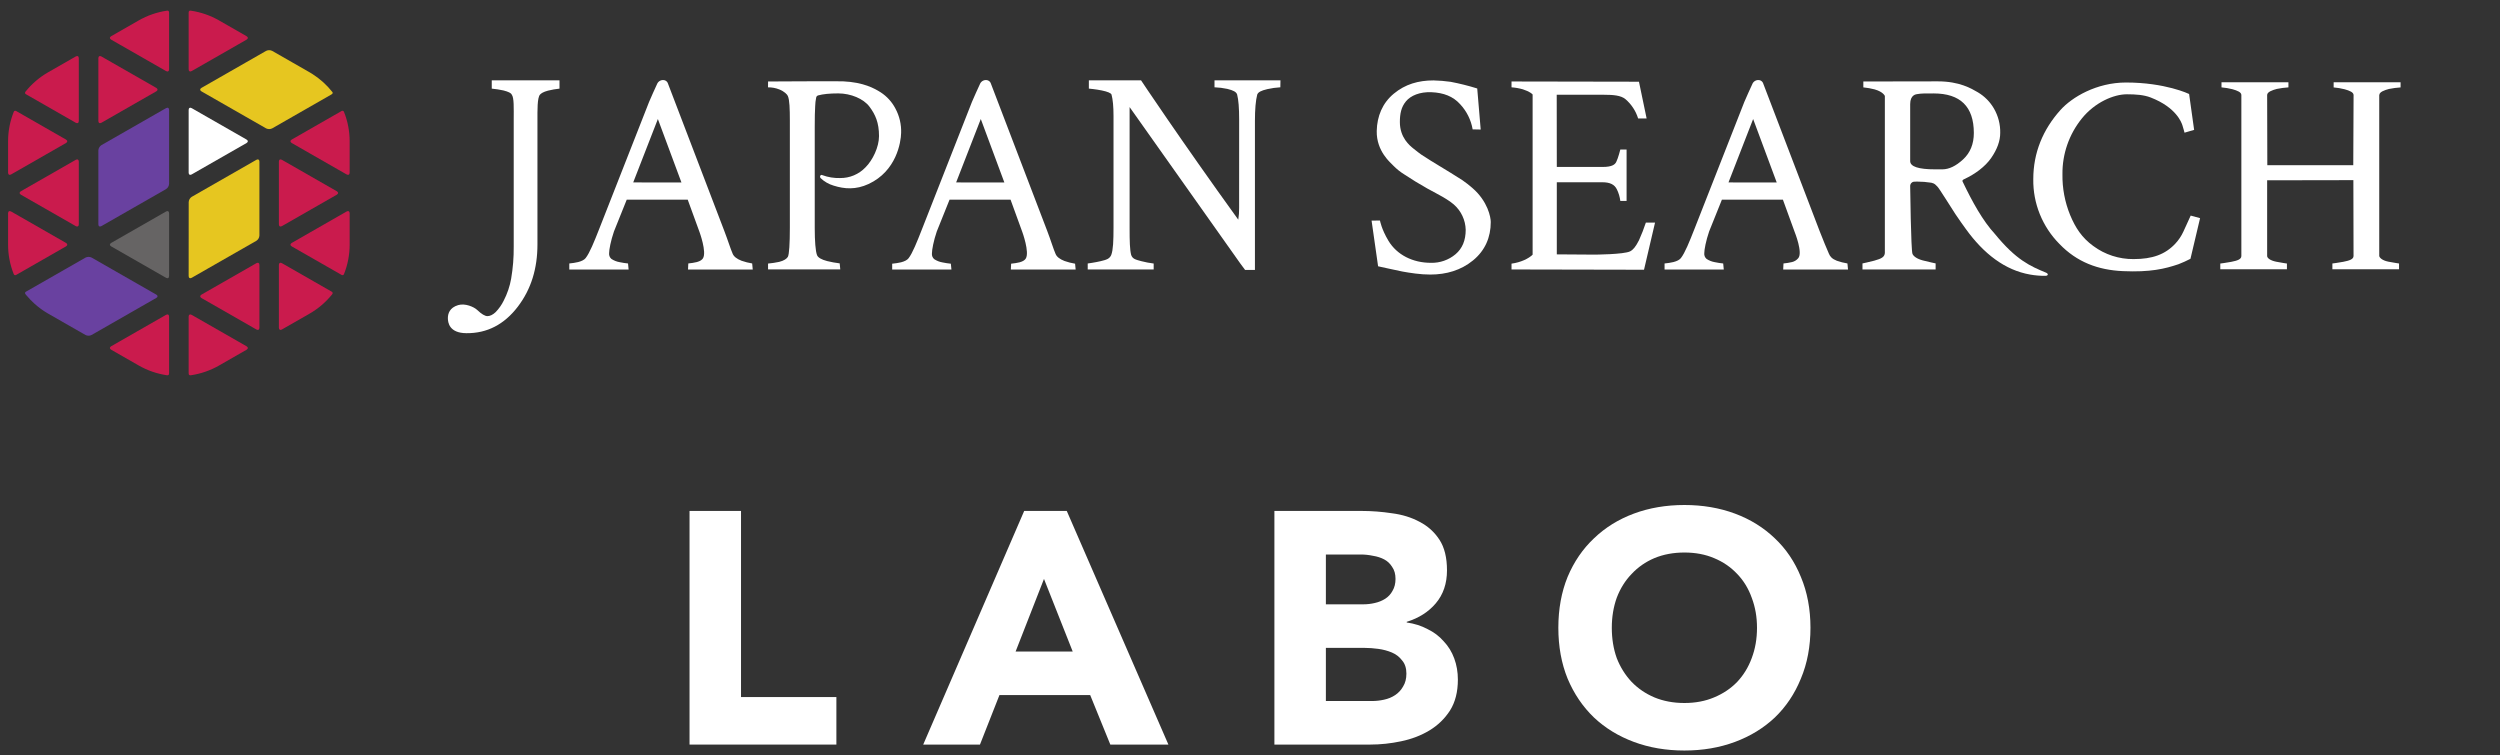 <svg width="500" height="151" viewBox="0 0 500 151" fill="none" xmlns="http://www.w3.org/2000/svg">
<rect x="0" y="0" width="500" height="151" fill="#333333" stroke="none"/>
<path d="M111.899 16.069V17.726C111.128 17.808 110.364 17.941 109.611 18.125C108.617 18.389 108.22 18.686 108.005 18.919C107.439 19.546 107.49 22.008 107.49 24.209V48.894C107.49 53.667 106.249 57.823 103.553 61.35C100.857 64.877 97.425 66.685 93.256 66.637C89.841 66.606 89.575 64.495 89.575 63.624C89.575 62.754 89.9 61.541 91.628 61.021C93.004 60.609 94.774 61.358 95.454 62.004C96.303 62.819 96.991 63.226 97.49 63.226C97.988 63.226 98.569 62.959 99.124 62.428C99.79 61.742 100.342 60.956 100.758 60.098C101.464 58.728 101.959 57.262 102.228 55.748C102.591 53.634 102.763 51.493 102.743 49.349V23.974C102.743 21.623 102.837 19.52 102.341 18.919C102.228 18.616 101.681 18.341 100.707 18.094C99.93 17.921 99.143 17.799 98.351 17.726V16.069H111.899Z" fill="white"/>
<path d="M133.541 16.577L144.869 46.209C145.557 47.992 146.112 49.798 146.534 50.747C146.763 51.308 147.355 51.78 148.31 52.151C149 52.392 149.711 52.573 150.434 52.69L150.547 53.9H137.605L137.661 52.69C138.241 52.638 138.817 52.544 139.383 52.409C140.071 52.221 140.411 51.943 140.587 51.671C141.388 50.427 139.899 46.395 139.899 46.395L137.545 39.936H125.345L122.796 46.282C122.145 48.178 121.822 49.932 121.822 50.646C121.8 50.858 121.831 51.072 121.911 51.27C121.991 51.468 122.118 51.644 122.281 51.783C122.783 52.114 123.349 52.337 123.943 52.437C124.492 52.552 125.047 52.637 125.606 52.693L125.722 53.903H113.859V52.693C114.457 52.64 115.051 52.546 115.637 52.412C116.365 52.224 116.861 51.957 117.13 51.614C117.931 50.592 118.829 48.368 119.826 45.83L129.806 20.407C129.882 20.219 131.34 16.897 131.474 16.678C131.603 16.44 131.806 16.249 132.052 16.132C132.299 16.016 132.576 15.98 132.844 16.03C132.995 16.062 133.136 16.128 133.257 16.223C133.377 16.318 133.475 16.439 133.541 16.577V16.577ZM136.288 36.494L131.575 23.805L126.642 36.485L136.288 36.494Z" fill="white"/>
<path d="M198.124 16.577L209.452 46.209C210.14 47.992 210.695 49.846 211.117 50.792C211.346 51.353 211.939 51.822 212.896 52.196C213.585 52.439 214.295 52.621 215.017 52.738L215.13 53.9H202.168L202.228 52.738C202.807 52.684 203.381 52.59 203.947 52.457C204.635 52.266 204.975 51.991 205.15 51.716C205.955 50.475 204.462 46.395 204.462 46.395L202.112 39.937H189.909L187.36 46.282C186.709 48.178 186.386 49.972 186.386 50.694C186.364 50.906 186.394 51.12 186.474 51.318C186.554 51.516 186.681 51.692 186.844 51.831C187.347 52.161 187.913 52.384 188.507 52.485C189.056 52.6 189.611 52.685 190.169 52.741L190.285 53.903H178.436V52.741C179.034 52.686 179.627 52.592 180.212 52.46C180.94 52.269 181.435 52.005 181.704 51.662C182.506 50.638 183.404 48.369 184.4 45.83L194.38 20.407C194.457 20.219 195.918 16.897 196.051 16.678C196.18 16.44 196.382 16.249 196.628 16.132C196.874 16.016 197.151 15.98 197.419 16.03C197.571 16.061 197.714 16.127 197.836 16.222C197.958 16.317 198.057 16.439 198.124 16.577V16.577ZM200.871 36.494L196.159 23.805L191.226 36.486L200.871 36.494Z" fill="white"/>
<path d="M352.594 16.577L363.922 46.209C364.613 47.992 365.367 49.798 365.786 50.747C366.018 51.309 366.409 51.78 367.366 52.151C368.056 52.393 368.765 52.573 369.487 52.69L369.603 53.9H356.638L356.698 52.69C357.277 52.638 357.852 52.544 358.417 52.409C358.887 52.293 359.308 52.035 359.623 51.671C360.64 50.607 358.932 46.395 358.932 46.395L356.582 39.937H344.379L341.83 46.282C341.179 48.178 340.856 49.933 340.856 50.646C340.834 50.858 340.865 51.072 340.944 51.27C341.024 51.468 341.151 51.644 341.315 51.783C341.816 52.114 342.383 52.337 342.977 52.437C343.526 52.552 344.081 52.638 344.639 52.693L344.755 53.903H332.912V52.693C333.51 52.64 334.103 52.546 334.688 52.412C335.416 52.224 335.911 51.957 336.18 51.615C336.982 50.593 337.879 48.369 338.876 45.83L348.856 20.407C348.933 20.219 350.394 16.897 350.527 16.678C350.656 16.44 350.858 16.249 351.104 16.132C351.35 16.016 351.627 15.98 351.895 16.03C352.046 16.062 352.188 16.128 352.309 16.223C352.43 16.318 352.528 16.439 352.594 16.577V16.577ZM355.344 36.494L350.629 23.805L345.696 36.486L355.344 36.494Z" fill="white"/>
<path d="M153.614 16.297C153.614 16.297 167.491 16.215 168.59 16.266C172.753 16.456 174.922 17.7 176.125 18.459C177.376 19.267 178.394 20.384 179.079 21.699C179.89 23.201 180.286 24.888 180.226 26.59C180.184 28.46 179.289 34.211 173.713 36.8C171.164 37.979 168.898 37.811 166.729 37.126C165.744 36.837 164.845 36.317 164.107 35.609C163.823 35.166 164.234 34.868 164.48 35.031C165.609 35.447 166.808 35.644 168.012 35.609C168.961 35.621 169.902 35.438 170.776 35.071C171.65 34.704 172.437 34.162 173.09 33.478C174.54 32.038 175.803 29.415 175.803 27.216C175.803 24.524 175.069 22.898 173.883 21.32C172.696 19.742 170.147 18.68 167.652 18.68C165.93 18.68 164.592 18.813 163.636 19.079C163.535 19.104 163.443 19.158 163.373 19.233C163.302 19.309 163.255 19.404 163.237 19.506C163.117 20.076 163.05 20.656 163.036 21.238C162.976 22.148 162.946 23.514 162.948 25.335V45.636C162.948 48.178 163.101 50.267 163.407 51.025C163.6 51.519 164.277 51.915 165.443 52.218C166.265 52.42 167.098 52.572 167.938 52.673L168.054 53.883H153.611V52.712C154.363 52.644 155.11 52.531 155.849 52.373C156.803 52.145 157.378 51.713 157.568 51.373C157.837 50.915 157.97 48.694 157.97 45.586V24.088C157.97 21.842 157.916 19.95 157.568 19.197C157.454 18.894 156.848 18.276 155.868 17.889C155.149 17.6 154.379 17.458 153.603 17.47L153.614 16.297Z" fill="white"/>
<path d="M247.831 23.918C247.831 21.606 247.697 19.938 247.429 18.914C247.276 18.389 246.67 18.071 245.466 17.777C244.622 17.595 243.764 17.489 242.901 17.459V16.069H256.092L256.069 17.459C255.198 17.509 254.332 17.63 253.481 17.822C252.201 18.125 251.64 18.42 251.445 18.914C251.139 20.089 250.986 21.853 250.986 24.204V53.99H249.021L248.049 52.682L225.92 21.416V45.699C225.92 48.2 225.963 49.964 226.232 50.986C226.515 51.775 227.05 51.907 228.245 52.23C229.063 52.443 229.895 52.601 230.734 52.704V53.889H217.543V52.696C217.543 52.696 218.959 52.513 220.151 52.23C221.344 51.946 221.921 51.752 222.25 50.986C222.632 50 222.703 48.108 222.703 45.527V23.179C222.703 21.322 222.57 19.9 222.304 18.914C222.187 18.61 221.536 18.335 220.352 18.088C219.166 17.844 217.772 17.72 217.772 17.72V16.069H228.211C228.211 16.069 236.104 27.938 247.653 43.935C247.778 43.165 247.836 42.385 247.825 41.605L247.831 23.918Z" fill="white"/>
<path d="M275.347 26.192C275.412 23.246 276.479 20.621 278.768 18.728C281.056 16.835 283.69 16.083 286.697 16.083C287.847 16.108 288.994 16.202 290.132 16.364C291.928 16.706 293.701 17.15 295.445 17.695L296.139 25.908L294.53 25.874C294.209 24.002 293.347 22.262 292.05 20.865C290.614 19.267 288.728 18.546 286.292 18.442C283.978 18.343 282.143 19.113 281.195 20.261C280.246 21.41 279.974 22.729 279.974 24.414C279.974 27.542 281.956 29.123 282.67 29.699C283.384 30.274 283.905 30.676 284.233 30.903C284.562 31.131 285.219 31.558 286.202 32.167C287.184 32.776 287.813 33.164 288.085 33.315L290.112 34.551C291.27 35.26 292.062 35.758 292.488 36.045C293.178 36.523 293.84 37.041 294.471 37.594C297.6 40.299 298.152 43.491 298.152 44.401C298.152 47.464 297.02 50.107 294.61 52.078C292.2 54.049 289.291 54.911 286.046 54.911C285.058 54.907 284.071 54.84 283.092 54.712C282.05 54.577 281.181 54.442 280.487 54.307C279.792 54.172 278.913 53.985 277.85 53.746C276.788 53.496 275.618 53.257 275.618 53.257L274.316 44.12L275.995 44.106C275.995 44.106 276.278 45.805 277.694 48.166C279.393 50.974 282.543 52.564 286.19 52.564C287.99 52.609 289.743 51.995 291.115 50.84C292.467 49.692 293.142 48.065 293.14 45.959C293.116 44.993 292.89 44.042 292.477 43.167C292.063 42.292 291.471 41.511 290.738 40.874C290.274 40.484 289.779 40.129 289.26 39.813C288.912 39.583 288.274 39.22 287.348 38.721C286.422 38.221 285.785 37.878 285.437 37.687C284.315 37.036 283.534 36.576 283.092 36.309C282.678 36.059 281.942 35.593 280.892 34.904C280.076 34.405 279.327 33.807 278.66 33.124C278.187 32.608 275.259 30.277 275.347 26.192Z" fill="white"/>
<path d="M306.524 50.932V18.939C306.546 18.812 305.881 18.287 304.57 17.863C303.831 17.652 303.071 17.519 302.304 17.467V16.296L327.792 16.344L329.324 23.69H327.625C327.163 22.194 326.285 20.858 325.093 19.834C324.184 19.073 322.646 18.953 320.845 18.953H311.344L311.361 33.391H320.517C322.499 33.391 323.006 32.86 323.244 32.4C323.623 31.667 324.065 29.904 324.065 29.904H325.317V40.189H324.065C323.967 39.395 323.738 38.622 323.388 37.901C322.904 36.879 321.972 36.452 320.468 36.452H311.361V50.873L318.843 50.924C318.843 50.924 324.79 50.904 326.042 50.261C326.608 49.958 327.095 49.419 327.789 48.068C328.312 46.908 328.774 45.723 329.174 44.516H331.009L328.803 53.948L302.304 53.892V52.729C304.193 52.471 305.751 51.702 306.524 50.932Z" fill="white"/>
<path d="M387.569 16.271C391.894 16.271 394.27 17.701 395.573 18.459C396.904 19.25 398.01 20.365 398.784 21.699C399.646 23.185 400.082 24.877 400.044 26.591C400.044 28.184 399.442 29.852 398.237 31.594C397.034 33.341 394.955 34.849 392.891 35.806C392.508 35.961 392.392 36.149 392.548 36.368C394.46 40.349 396.533 44.149 399.019 46.839C403.244 52.011 406.082 53.238 409.18 54.521C409.786 54.771 409.594 55.153 409.124 55.164C408.089 55.179 407.055 55.095 406.037 54.914C400.976 54.038 396.722 50.727 393.18 45.816C392.568 44.983 391.869 43.988 391.084 42.829C390.302 41.675 387.813 37.589 387.45 37.286C387.088 36.983 387.043 36.724 386.275 36.545C385.328 36.398 384.371 36.322 383.412 36.317C383.182 36.315 382.953 36.324 382.724 36.345C382.547 36.38 382.386 36.471 382.265 36.604C382.183 36.697 382.12 36.805 382.081 36.922C382.041 37.039 382.026 37.163 382.036 37.286C382.036 37.286 382.189 50.011 382.494 50.764C382.687 51.258 383.409 51.783 384.576 52.087C385.743 52.39 387.125 52.679 387.125 52.679V53.889H372.495V52.685C372.495 52.685 373.911 52.39 374.84 52.137C376.38 51.716 376.896 51.379 376.972 50.604V19.197C376.972 19.197 376.689 18.383 374.933 17.878C374.19 17.683 373.432 17.55 372.667 17.479V16.297L387.569 16.271ZM386.74 18.686C385.018 18.686 384.296 18.669 383.423 18.824C383.27 18.86 382.036 18.916 382.036 20.829V32.221C382.036 33.321 383.699 33.871 387.026 33.869H388.459C389.799 33.869 391.186 33.206 392.619 31.881C394.052 30.555 394.768 28.792 394.768 26.591C394.759 21.323 392.076 18.688 386.72 18.686H386.74Z" fill="white"/>
<path d="M440.015 43.632L438.092 51.761C437.316 52.166 436.517 52.526 435.699 52.842C432.977 53.765 430.06 54.473 424.58 54.226C419.608 54.004 415.371 52.415 411.888 48.79C410.196 47.082 408.862 45.058 407.964 42.836C407.067 40.613 406.622 38.236 406.657 35.842C406.657 30.535 408.591 25.908 412.072 22.022C414.402 19.416 419.327 16.502 425.201 16.502C433.091 16.502 437.823 18.798 437.823 18.798L438.825 25.975L436.905 26.537C436.905 26.537 436.65 25.557 436.48 25.052C436.311 24.546 435.294 21.505 430.148 19.503C428.772 18.967 427.141 18.857 425.371 18.857C422.737 18.857 418.959 20.475 416.359 23.707C413.815 26.863 412.448 30.794 412.491 34.834C412.444 37.637 412.968 40.42 414.031 43.017C415.088 45.558 416.368 47.532 418.648 49.194C420.975 50.922 423.811 51.843 426.719 51.817C430.451 51.817 433.028 50.907 435.064 48.728C435.723 48.022 436.264 47.216 436.667 46.341C437.064 45.426 438.14 43.118 438.14 43.118L440.015 43.632Z" fill="white"/>
<path d="M475.848 19.02V51.191C475.893 51.55 476.471 52.092 477.655 52.331C478.646 52.53 479.807 52.696 479.807 52.696V53.847H466.477V52.696C466.477 52.696 467.689 52.55 468.66 52.359C469.935 52.109 470.699 51.845 470.708 51.191L470.674 36.028L453.43 36.059V51.177V51.202C453.43 51.612 454.05 52.103 455.234 52.342C456.225 52.541 457.386 52.707 457.386 52.707V53.858H444.056V52.707C444.056 52.707 445.268 52.561 446.239 52.37C447.514 52.12 448.264 51.856 448.273 51.202V19.006C448.273 18.445 447.497 18.125 446.483 17.841C445.766 17.661 445.036 17.539 444.3 17.476V16.448H457.686V17.476C456.905 17.525 456.128 17.628 455.361 17.785C454.512 18.015 453.43 18.372 453.43 19.006L453.464 33.046H470.654L470.716 19.029V19.015C470.716 18.453 469.926 18.133 468.912 17.849C468.196 17.669 467.465 17.547 466.729 17.484V16.457H480.116V17.484C479.334 17.534 478.557 17.637 477.79 17.793C476.941 18.023 475.859 18.38 475.859 19.015L475.848 19.02Z" fill="white"/>
<path d="M37.73 55.212C37.73 55.594 38.002 55.75 38.336 55.56L51.276 48.158C51.453 48.043 51.599 47.889 51.705 47.708C51.81 47.527 51.871 47.324 51.883 47.116V32.313C51.883 31.931 51.611 31.773 51.276 31.965L38.347 39.367C38.17 39.481 38.023 39.635 37.918 39.816C37.812 39.997 37.752 40.2 37.74 40.409L37.73 55.212Z" fill="#E6C620"/>
<path d="M19.672 44.875C19.672 45.257 19.947 45.413 20.279 45.223L33.211 37.82C33.387 37.706 33.534 37.552 33.639 37.371C33.745 37.19 33.806 36.987 33.817 36.778V21.975C33.817 21.593 33.545 21.437 33.211 21.627L20.279 29.03C20.103 29.145 19.956 29.299 19.851 29.48C19.746 29.661 19.685 29.863 19.672 30.072V44.875Z" fill="#6941A0"/>
<path d="M68.277 22.226L58.349 27.91C58.015 28.102 58.015 28.414 58.349 28.604L67.606 33.905L69.323 34.886C69.655 35.078 69.93 34.922 69.93 34.54V28.256C69.931 26.252 69.55 24.265 68.806 22.401C68.794 22.348 68.767 22.297 68.729 22.256C68.692 22.215 68.644 22.185 68.591 22.167C68.538 22.149 68.481 22.146 68.426 22.156C68.371 22.166 68.32 22.191 68.277 22.226Z" fill="#CA1B4D"/>
<path d="M3.27 22.227C3.557 22.393 13.198 27.91 13.198 27.91C13.532 28.102 13.532 28.414 13.198 28.604L3.94 33.905L2.223 34.886C1.889 35.078 1.617 34.922 1.617 34.54V28.256C1.616 26.252 1.996 24.266 2.738 22.402C2.751 22.348 2.778 22.298 2.816 22.257C2.854 22.216 2.902 22.185 2.955 22.168C3.008 22.15 3.065 22.146 3.12 22.157C3.176 22.167 3.227 22.191 3.27 22.227V22.227Z" fill="#CA1B4D"/>
<path d="M68.277 54.961L58.349 49.278C58.015 49.086 58.015 48.774 58.349 48.584L67.606 43.282L69.323 42.301C69.655 42.109 69.93 42.266 69.93 42.647V48.942C69.931 50.947 69.55 52.933 68.806 54.797C68.792 54.85 68.765 54.898 68.727 54.938C68.688 54.978 68.64 55.008 68.587 55.024C68.534 55.041 68.478 55.043 68.424 55.032C68.369 55.021 68.319 54.997 68.277 54.961Z" fill="#CA1B4D"/>
<path d="M3.27 54.961C3.557 54.794 13.198 49.278 13.198 49.278C13.532 49.086 13.532 48.774 13.198 48.584L3.94 43.282L2.223 42.301C1.889 42.109 1.617 42.266 1.617 42.647V48.942C1.616 50.946 1.996 52.933 2.738 54.797C2.753 54.85 2.78 54.898 2.819 54.938C2.857 54.978 2.905 55.008 2.959 55.024C3.012 55.04 3.068 55.043 3.123 55.032C3.177 55.021 3.228 54.997 3.27 54.961V54.961Z" fill="#CA1B4D"/>
<path d="M5.228 18.868L15.153 24.551C15.487 24.741 15.76 24.585 15.76 24.203V11.639C15.76 11.257 15.487 11.101 15.153 11.293L9.666 14.434C7.912 15.434 6.365 16.754 5.106 18.324C5.066 18.363 5.036 18.411 5.02 18.465C5.003 18.518 5.001 18.575 5.013 18.63C5.026 18.684 5.052 18.735 5.089 18.777C5.127 18.818 5.174 18.85 5.228 18.868V18.868Z" fill="#CA1B4D"/>
<path d="M37.73 74.679V63.321C37.73 62.937 38.002 62.781 38.336 62.973L47.594 68.272L49.311 69.256C49.642 69.445 49.642 69.758 49.311 69.95L43.83 73.091C42.08 74.095 40.155 74.761 38.155 75.055C38.008 75.076 37.728 75.072 37.73 74.679Z" fill="#CA1B4D"/>
<path d="M33.817 2.502C33.817 2.831 33.817 13.866 33.817 13.866C33.817 14.248 33.542 14.406 33.211 14.214L23.953 8.915L22.236 7.932C21.902 7.742 21.902 7.428 22.236 7.238L27.723 4.097C29.475 3.092 31.402 2.426 33.404 2.133C33.538 2.11 33.817 2.11 33.817 2.502Z" fill="#CA1B4D"/>
<path d="M66.319 58.32L56.383 52.636C56.049 52.447 55.777 52.603 55.777 52.985V65.549C55.777 65.931 56.051 66.087 56.383 65.895L61.872 62.754C63.627 61.752 65.175 60.43 66.434 58.858C66.473 58.819 66.502 58.772 66.518 58.719C66.534 58.667 66.536 58.611 66.525 58.558C66.513 58.504 66.488 58.454 66.453 58.413C66.417 58.371 66.371 58.339 66.319 58.32Z" fill="#CA1B4D"/>
<path d="M51.277 65.895C51.611 66.087 51.883 65.931 51.883 65.549V52.985C51.883 52.603 51.611 52.447 51.277 52.636L40.302 58.919C39.97 59.111 39.97 59.423 40.302 59.613L51.277 65.895Z" fill="#CA1B4D"/>
<path d="M56.383 31.965C56.051 31.773 55.777 31.931 55.777 32.313V44.875C55.777 45.257 56.051 45.413 56.383 45.223L67.358 38.941C67.692 38.751 67.692 38.437 67.358 38.247L56.383 31.965Z" fill="#CA1B4D"/>
<path d="M38.336 21.627C38.002 21.437 37.73 21.593 37.73 21.975V34.54C37.73 34.922 38.002 35.078 38.336 34.886L49.311 28.604C49.642 28.414 49.642 28.102 49.311 27.91L38.336 21.627Z" fill="white"/>
<path d="M20.279 11.293C19.947 11.101 19.672 11.257 19.672 11.639V24.203C19.672 24.585 19.947 24.741 20.279 24.551L31.253 18.269C31.587 18.077 31.587 17.765 31.253 17.575L20.279 11.293Z" fill="#CA1B4D"/>
<path d="M33.211 55.56C33.545 55.75 33.817 55.594 33.817 55.212V42.647C33.817 42.266 33.545 42.109 33.211 42.301L22.236 48.584C21.902 48.774 21.902 49.086 22.236 49.278L33.211 55.56Z" fill="#666464"/>
<path d="M15.153 45.223C15.487 45.413 15.76 45.257 15.76 44.875V32.313C15.76 31.931 15.487 31.773 15.153 31.965L4.181 38.247C3.847 38.437 3.847 38.751 4.181 38.941L15.153 45.223Z" fill="#CA1B4D"/>
<path d="M33.817 74.679C33.817 74.35 33.817 63.315 33.817 63.315C33.817 62.931 33.542 62.775 33.211 62.967L23.953 68.266L22.236 69.249C21.902 69.439 21.902 69.751 22.236 69.943L27.723 73.085C29.474 74.091 31.402 74.76 33.404 75.055C33.538 75.076 33.817 75.072 33.817 74.679Z" fill="#CA1B4D"/>
<path d="M37.73 2.502V13.866C37.73 14.248 38.002 14.406 38.336 14.214L47.594 8.915L49.311 7.932C49.642 7.742 49.642 7.428 49.311 7.238L43.83 4.097C42.08 3.093 40.155 2.426 38.155 2.133C38.008 2.11 37.728 2.11 37.73 2.502Z" fill="#CA1B4D"/>
<path d="M66.319 18.868C66.568 18.727 66.56 18.558 66.502 18.436C65.365 16.992 63.987 15.751 62.428 14.767L62.257 14.664C62.062 14.544 61.866 14.428 61.666 14.316L58.602 12.561L54.436 10.177C54.248 10.082 54.041 10.033 53.83 10.033C53.619 10.033 53.411 10.082 53.223 10.177L40.291 17.579C39.96 17.769 39.96 18.081 40.291 18.273L46.757 21.974L53.223 25.676C53.412 25.77 53.619 25.818 53.83 25.818C54.04 25.818 54.248 25.77 54.436 25.676L58.602 23.29L66.308 18.879L66.319 18.868Z" fill="#E6C620"/>
<path d="M31.253 58.919L18.323 51.516C18.135 51.422 17.927 51.373 17.717 51.373C17.506 51.373 17.299 51.422 17.111 51.516L13.008 53.864C10.179 55.486 5.523 58.151 5.24 58.311H5.225C4.953 58.467 4.991 58.653 5.062 58.777C5.132 58.902 5.24 59.007 5.336 59.121C5.829 59.709 6.364 60.262 6.936 60.775V60.775C7.115 60.935 7.298 61.089 7.483 61.241L7.549 61.296C7.711 61.425 7.872 61.549 8.038 61.674L8.198 61.792C8.332 61.889 8.468 61.982 8.604 62.077C8.694 62.136 8.781 62.197 8.872 62.256C8.964 62.315 9.085 62.391 9.191 62.456C9.345 62.551 9.498 62.646 9.655 62.737L12.998 64.65L17.1 66.998C17.288 67.093 17.496 67.142 17.706 67.142C17.917 67.142 18.125 67.093 18.313 66.998L31.242 59.596C31.587 59.423 31.587 59.111 31.253 58.919Z" fill="#6941A0"/>
<path d="M311.669 125.552C311.669 121.812 312.285 118.424 313.517 115.388C314.793 112.352 316.553 109.778 318.797 107.666C321.041 105.51 323.703 103.86 326.783 102.716C329.863 101.572 333.229 101 336.881 101C340.533 101 343.899 101.572 346.979 102.716C350.059 103.86 352.721 105.51 354.965 107.666C357.209 109.778 358.947 112.352 360.179 115.388C361.455 118.424 362.093 121.812 362.093 125.552C362.093 129.292 361.455 132.68 360.179 135.716C358.947 138.752 357.209 141.348 354.965 143.504C352.721 145.616 350.059 147.244 346.979 148.388C343.899 149.532 340.533 150.104 336.881 150.104C333.229 150.104 329.863 149.532 326.783 148.388C323.703 147.244 321.041 145.616 318.797 143.504C316.553 141.348 314.793 138.752 313.517 135.716C312.285 132.68 311.669 129.292 311.669 125.552ZM322.361 125.552C322.361 127.752 322.691 129.776 323.351 131.624C324.055 133.428 325.045 135.012 326.321 136.376C327.597 137.696 329.115 138.73 330.875 139.478C332.679 140.226 334.681 140.6 336.881 140.6C339.081 140.6 341.061 140.226 342.821 139.478C344.625 138.73 346.165 137.696 347.441 136.376C348.717 135.012 349.685 133.428 350.345 131.624C351.049 129.776 351.401 127.752 351.401 125.552C351.401 123.396 351.049 121.394 350.345 119.546C349.685 117.698 348.717 116.114 347.441 114.794C346.165 113.43 344.625 112.374 342.821 111.626C341.061 110.878 339.081 110.504 336.881 110.504C334.681 110.504 332.679 110.878 330.875 111.626C329.115 112.374 327.597 113.43 326.321 114.794C325.045 116.114 324.055 117.698 323.351 119.546C322.691 121.394 322.361 123.396 322.361 125.552Z" fill="white"/>
<path d="M254.88 102.188H272.304C274.328 102.188 276.352 102.342 278.376 102.65C280.444 102.914 282.292 103.486 283.92 104.366C285.548 105.202 286.868 106.39 287.88 107.93C288.892 109.47 289.398 111.516 289.398 114.068C289.398 116.708 288.65 118.908 287.154 120.668C285.702 122.384 283.766 123.616 281.346 124.364V124.496C282.886 124.716 284.272 125.156 285.504 125.816C286.78 126.432 287.858 127.246 288.738 128.258C289.662 129.226 290.366 130.37 290.85 131.69C291.334 133.01 291.576 134.418 291.576 135.914C291.576 138.378 291.048 140.446 289.992 142.118C288.936 143.746 287.572 145.066 285.9 146.078C284.228 147.09 282.336 147.816 280.224 148.256C278.156 148.696 276.088 148.916 274.02 148.916H254.88V102.188ZM265.176 120.866H272.634C273.426 120.866 274.196 120.778 274.944 120.602C275.736 120.426 276.44 120.14 277.056 119.744C277.672 119.348 278.156 118.82 278.508 118.16C278.904 117.5 279.102 116.708 279.102 115.784C279.102 114.816 278.882 114.024 278.442 113.408C278.046 112.748 277.518 112.242 276.858 111.89C276.198 111.538 275.45 111.296 274.614 111.164C273.778 110.988 272.964 110.9 272.172 110.9H265.176V120.866ZM265.176 140.204H274.416C275.208 140.204 276 140.116 276.792 139.94C277.628 139.764 278.376 139.456 279.036 139.016C279.696 138.576 280.224 138.004 280.62 137.3C281.06 136.596 281.28 135.738 281.28 134.726C281.28 133.626 280.994 132.746 280.422 132.086C279.894 131.382 279.212 130.854 278.376 130.502C277.54 130.15 276.638 129.908 275.67 129.776C274.702 129.644 273.8 129.578 272.964 129.578H265.176V140.204Z" fill="white"/>
<path d="M204.838 102.188H213.352L233.68 148.916H222.064L218.038 139.016H199.888L195.994 148.916H184.642L204.838 102.188ZM208.798 115.784L203.122 130.304H214.54L208.798 115.784Z" fill="white"/>
<path d="M137.907 102.188H148.203V139.412H167.277V148.916H137.907V102.188Z" fill="white"/>
</svg>
